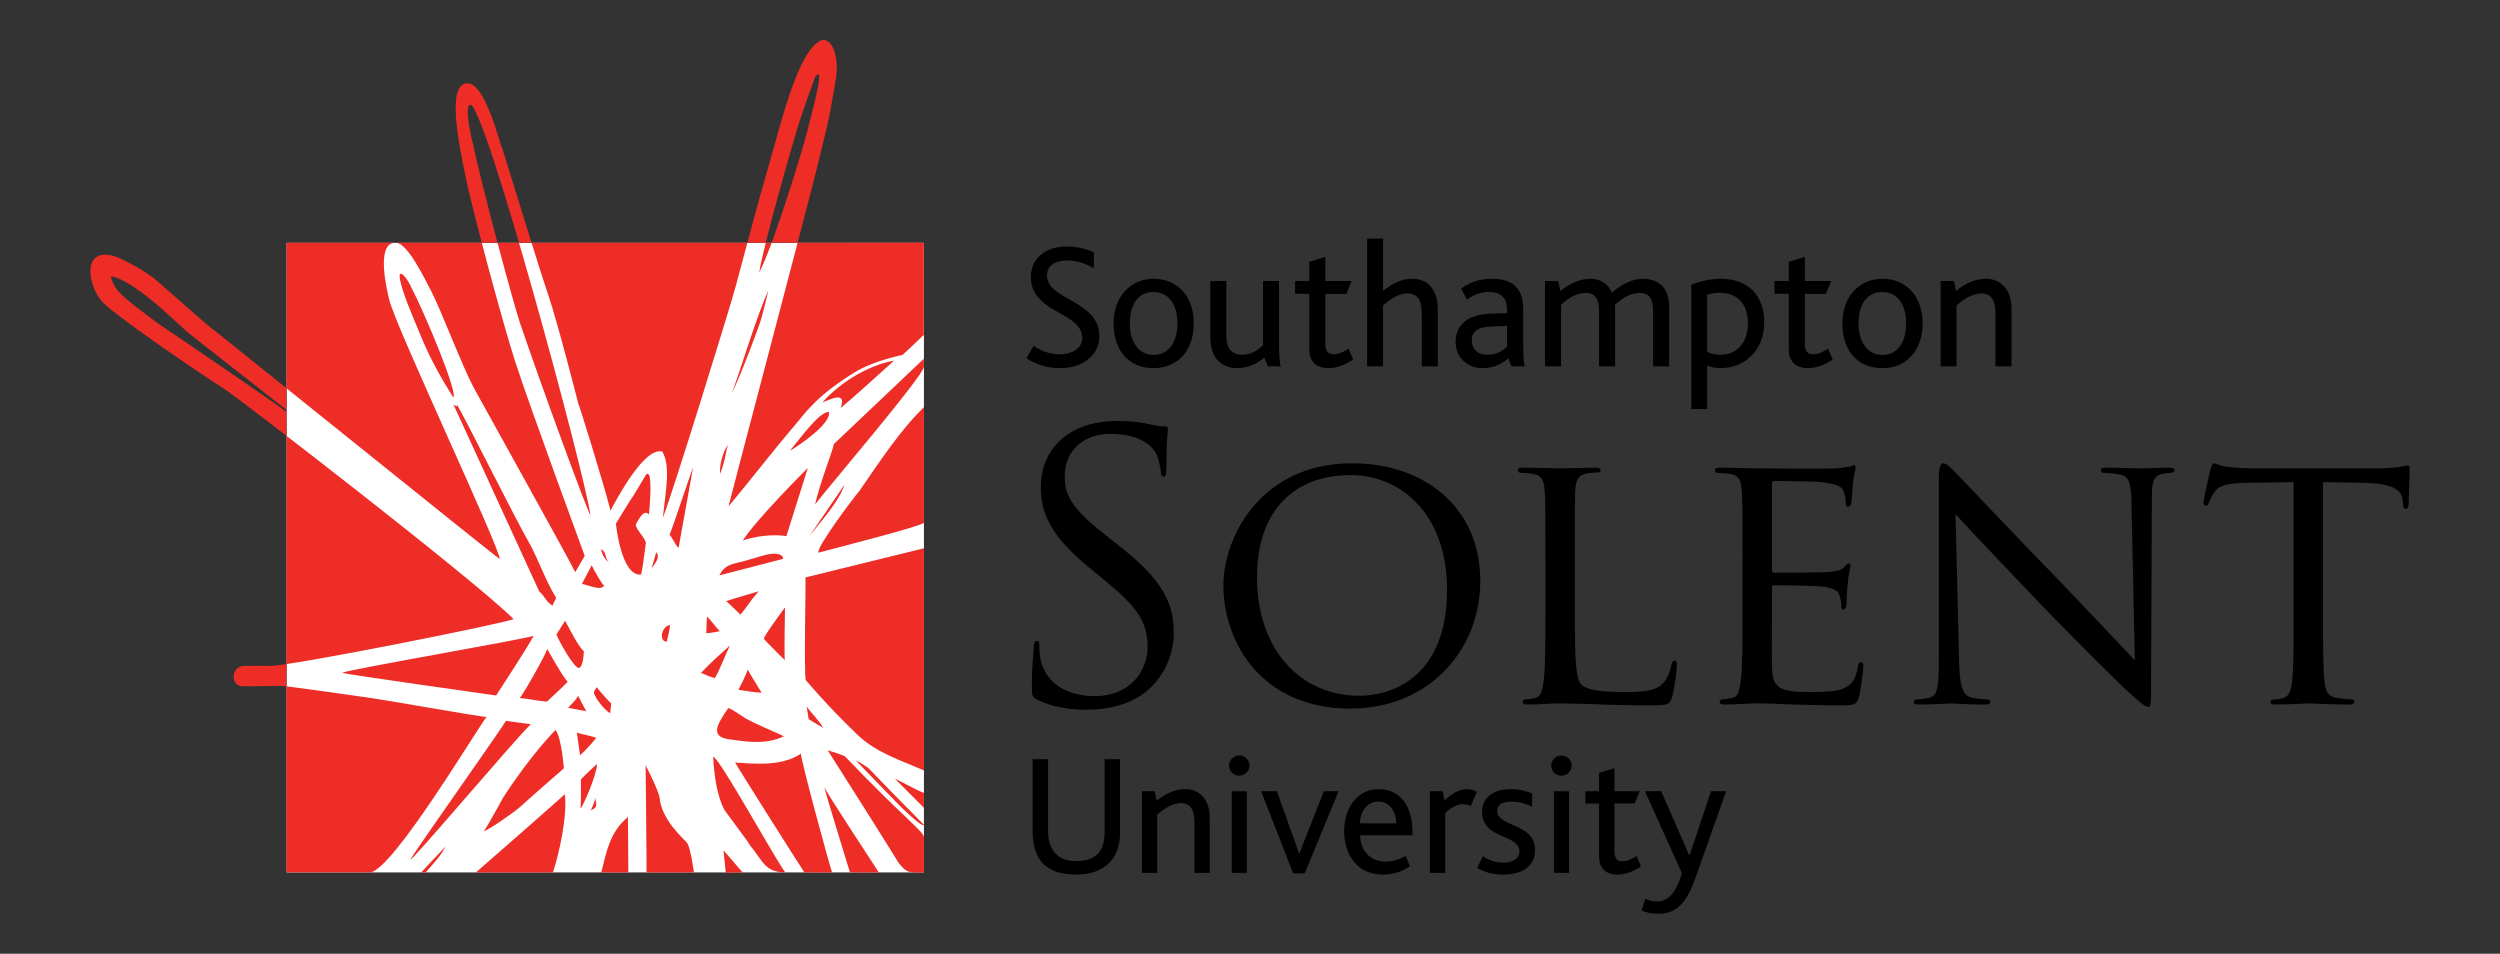 <?xml version="1.0" encoding="utf-8"?>
<!-- Generator: Adobe Illustrator 15.1.0, SVG Export Plug-In . SVG Version: 6.00 Build 0)  -->
<!DOCTYPE svg PUBLIC "-//W3C//DTD SVG 1.1//EN" "http://www.w3.org/Graphics/SVG/1.1/DTD/svg11.dtd">
<svg version="1.1" id="Layer_1" xmlns="http://www.w3.org/2000/svg" xmlns:xlink="http://www.w3.org/1999/xlink" x="0px" y="0px"
	 width="490.394px" height="187.087px" viewBox="0 0 490.394 187.087" enable-background="new 0 0 490.394 187.087"
	 xml:space="preserve">
<rect x="0" y="0" width="490.394" height="187.087" fill="#333333" stroke="none"/>
<g>
	<g>
		<g>
			<g>
				<rect x="56.228" y="47.642" fill="#FFFFFF" width="125.008" height="123.491"/>
				<path d="M207.986,72.212c-3.128,0-5.259-1.034-6.642-1.943l1.419-2.445c0.984,0.741,2.861,1.688,5.142,1.688
					c2.003,0,4.383-0.948,4.383-3.245c0-3.826-5.64-4.603-8.454-7.718c-0.988-1.054-1.634-2.411-1.634-4.207
					c0-3.333,2.548-5.984,7.001-5.984c2.487,0,4.239,0.607,5.384,1.168l-0.041,3.114c-1.416-0.876-3.298-1.559-5.203-1.559
					c-2.148,0-3.963,0.895-3.963,2.939c0,4.896,10.269,4.858,10.269,11.928C215.646,69.738,212.308,72.212,207.986,72.212"/>
				<path d="M231.881,56.962c1.486,1.561,2.292,3.815,2.292,6.499c0,2.694-0.851,5.003-2.354,6.555
					c-1.406,1.413-3.301,2.197-5.577,2.197c-2.173,0-4.034-0.708-5.392-2.063c-1.564-1.55-2.417-3.914-2.417-6.648
					c0-2.724,0.853-4.979,2.379-6.567c1.38-1.417,3.256-2.249,5.467-2.249C228.605,54.685,230.505,55.516,231.881,56.962
					 M221.623,63.428c0,3.722,1.754,6.195,4.701,6.195s4.639-2.515,4.639-6.195c0-3.708-1.692-6.149-4.721-6.149
					C223.254,57.278,221.623,59.753,221.623,63.428z"/>
				<path d="M248.691,71.858l-0.688-1.709c-1.23,1.068-3.115,2.063-5.33,2.063c-2.226,0-5.265-1.171-5.265-6.09V55.116h3.142v10.757
					c0,2.563,1.098,3.717,3.152,3.717c1.881,0,3.354-1.126,4.05-1.951V55.116h3.132v10.517c0,4.383,0.107,5.485,0.354,6.226H248.691
					"/>
				<path d="M260.621,72.212c-2.636,0-3.8-1.492-3.8-3.689V57.637h-2.774v-2.521h2.774v-3.751l3.152-0.99v4.742h5.153l-1.017,2.521
					h-4.137v9.834c0,1.383,0.522,2.015,1.626,2.015c1.132,0,2.234-0.596,2.91-1.098l0.91,2.121
					C264.006,71.545,262.159,72.212,260.621,72.212"/>
				<path d="M278.891,71.858V61.666c0-2.018-0.354-4.11-2.819-4.11c-1.84,0-3.507,1.235-4.774,2.345v11.958h-3.124V46.81h3.124
					v10.229c1.766-1.361,3.465-2.353,5.759-2.353c2.449,0,4.987,1.455,4.987,6.162v11.011H278.891"/>
				<path d="M296.503,71.858l-0.67-1.589c-1.037,0.978-2.655,1.943-5.051,1.943c-2.844,0-5.248-1.986-5.248-5.202
					c0-3.352,2.445-5.345,6.85-5.48l3.238-0.109c0-0.218,0-0.53,0-0.644c0-2.581-1.477-3.499-3.464-3.499
					c-2.051,0-3.426,0.781-4.393,1.45l-1.165-2.116c2.087-1.497,3.969-1.927,6.12-1.927c3.507,0,6.06,1.497,6.06,5.822v5.615
					c0,3.962,0.095,5.125,0.351,5.736H296.503 M295.623,63.93l-3.029,0.106c-2.778,0.117-3.905,1.032-3.905,2.735
					c0,1.581,1.046,2.819,3.074,2.819c1.963,0,3.153-0.917,3.86-1.629V63.93z"/>
				<path d="M324.259,71.858V61.097c0-2.072-0.439-3.633-2.588-3.633c-2.03,0-3.635,1.222-4.892,2.289
					c0.042,0.262,0.042,0.56,0.042,0.856v11.25h-3.152v-10.69c0-2.083-0.457-3.705-2.605-3.705c-2.03,0-3.619,1.222-4.854,2.317
					v12.078h-3.146V55.116h2.605l0.392,1.957c2.099-1.631,4.075-2.387,5.915-2.387c2.049,0,3.577,1.118,4.198,2.741
					c1.882-1.717,4.138-2.741,6.056-2.741c2.658,0,5.182,1.316,5.182,5.421v11.752H324.259"/>
				<path d="M337.547,72.212c-1.133,0-1.948-0.21-2.673-0.499v8.532h-3.115V55.837c1.293-0.464,3.275-1.152,5.788-1.152
					c5.384,0,8.52,3.301,8.52,8.579C346.067,68.924,342.017,72.212,337.547,72.212 M337.439,57.426
					c-1.086,0-1.864,0.178-2.564,0.379v11.222c0.833,0.354,1.521,0.563,2.545,0.563c3.321,0,5.449-2.361,5.449-6.226
					C342.869,59.263,340.386,57.426,337.439,57.426z"/>
				<path d="M354.67,72.212c-2.61,0-3.792-1.492-3.792-3.689V57.637h-2.786v-2.521h2.786v-3.751l3.162-0.99v4.742h5.165
					l-1.028,2.521h-4.137v9.834c0,1.383,0.526,2.015,1.629,2.015c1.132,0,2.215-0.596,2.887-1.098l0.941,2.121
					C358.074,71.545,356.237,72.212,354.67,72.212"/>
				<path d="M374.835,56.962c1.494,1.561,2.313,3.815,2.313,6.499c0,2.694-0.864,5.003-2.388,6.555
					c-1.378,1.413-3.275,2.197-5.549,2.197c-2.197,0-4.037-0.708-5.412-2.063c-1.568-1.55-2.399-3.914-2.399-6.648
					c0-2.724,0.831-4.979,2.359-6.567c1.37-1.417,3.255-2.249,5.494-2.249C371.55,54.685,373.448,55.516,374.835,56.962
					 M364.565,63.428c0,3.722,1.777,6.195,4.729,6.195c2.919,0,4.61-2.515,4.61-6.195c0-3.708-1.691-6.149-4.693-6.149
					C366.199,57.278,364.565,59.753,364.565,63.428z"/>
				<path d="M391.427,71.858v-10.15c0-1.955-0.313-4.152-2.749-4.152c-1.845,0-3.578,1.207-4.892,2.345v11.958h-3.115V55.116h2.613
					l0.399,1.922c1.895-1.416,3.614-2.353,5.928-2.353c2.445,0,4.968,1.684,4.968,5.957v11.217H391.427"/>
				<path d="M203.492,137.256c-1.005-0.494-1.083-0.777-1.083-2.73c0-3.621,0.293-6.506,0.379-7.668
					c0.058-0.789,0.206-1.145,0.584-1.145c0.412,0,0.502,0.207,0.502,0.797c0,0.648,0,1.658,0.201,2.662
					c1.087,5.354,5.854,7.375,10.7,7.375c6.935,0,10.339-4.982,10.339-9.613c0-4.986-2.086-7.879-8.311-13.008l-3.24-2.668
					c-7.668-6.297-9.4-10.775-9.4-15.688c0-7.721,5.766-13.001,14.958-13.001c2.821,0,4.907,0.285,6.702,0.723
					c1.378,0.293,1.963,0.351,2.552,0.351c0.563,0,0.711,0.161,0.711,0.518c0,0.363-0.299,2.744-0.299,7.651
					c0,1.167-0.145,1.673-0.494,1.673c-0.441,0-0.507-0.362-0.589-0.943c-0.065-0.864-0.502-2.813-0.942-3.622
					c-0.437-0.784-2.359-3.817-9.023-3.817c-4.972,0-8.891,3.093-8.891,8.382c0,4.107,1.893,6.716,8.83,12.138l2.029,1.582
					c8.521,6.721,10.542,11.207,10.542,16.984c0,2.969-1.162,8.459-6.134,11.996c-3.115,2.174-7.018,3.029-10.924,3.029
					C209.785,139.215,206.464,138.713,203.492,137.256"/>
				<path d="M265.213,90.875c14.308,0,25.153,8.752,25.153,23.051c0,13.734-10.195,25.068-25.504,25.068
					c-17.42,0-24.882-13.074-24.882-24.127C239.981,104.961,247.649,90.875,265.213,90.875 M266.663,136.479
					c5.692,0,17.186-3.035,17.186-20.824c0-14.727-8.961-22.464-18.985-22.464c-10.631,0-18.296,6.646-18.296,20.011
					C246.567,127.508,255.167,136.479,266.663,136.479z"/>
				<path d="M308.923,120.498c0,9.035,0.152,12.732,1.295,13.803c1.026,1.004,3.479,1.447,8.469,1.447
					c3.321,0,6.137-0.072,7.668-1.871c0.791-0.936,1.288-2.244,1.502-3.471c0.087-0.432,0.288-0.797,0.646-0.797
					c0.309,0,0.437,0.285,0.437,0.928c0,0.66-0.437,4.344-0.938,6.15c-0.419,1.449-0.65,1.672-4.059,1.672
					c-4.548,0-8.077-0.086-11.039-0.223c-2.887-0.07-5.06-0.156-6.94-0.156c-0.288,0-1.38,0-2.58,0.086
					c-1.325,0.07-2.701,0.139-3.71,0.139c-0.646,0-0.999-0.139-0.999-0.502c0-0.225,0.148-0.504,0.502-0.504
					c0.583,0,1.387-0.148,1.95-0.289c1.228-0.297,1.371-1.457,1.662-3.248c0.354-2.539,0.354-7.379,0.354-13.299v-10.85
					c0-9.521,0-11.27-0.139-13.223c-0.153-2.086-0.507-3.101-2.593-3.378c-0.524-0.084-1.589-0.156-2.166-0.156
					c-0.219,0-0.502-0.282-0.502-0.502c0-0.371,0.283-0.511,0.991-0.511c2.887,0,6.85,0.14,7.229,0.14
					c0.292,0,5.059-0.14,6.993-0.14c0.68,0,1.024,0.14,1.024,0.511c0,0.22-0.283,0.429-0.502,0.429
					c-0.432,0-1.374,0.073-2.104,0.146c-1.855,0.361-2.227,1.294-2.382,3.462c-0.07,1.953-0.07,3.701-0.07,13.223V120.498"/>
				<path d="M341.811,109.514c0-9.521,0-11.27-0.157-13.223c-0.136-2.086-0.497-3.101-2.58-3.378
					c-0.53-0.084-1.614-0.156-2.177-0.156c-0.235,0-0.524-0.282-0.524-0.502c0-0.371,0.289-0.511,1.029-0.511
					c2.901,0,6.99,0.14,7.372,0.14c0.437,0,13.72,0.092,15.165,0c1.234-0.072,2.379-0.274,2.896-0.349
					c0.297-0.089,0.569-0.287,0.861-0.287c0.23,0,0.291,0.287,0.291,0.564c0,0.443-0.356,1.167-0.502,2.896
					c-0.081,0.572-0.229,3.317-0.354,4.05c-0.086,0.297-0.297,0.646-0.588,0.646c-0.351,0-0.494-0.289-0.494-0.805
					c0-0.426-0.086-1.439-0.382-2.15c-0.412-1.009-1.067-1.466-4.554-1.877c-1.083-0.158-8.45-0.231-9.163-0.231
					c-0.296,0-0.357,0.231-0.357,0.643v16.706c0,0.432,0,0.648,0.357,0.648c0.787,0,9.163,0,10.629-0.141
					c1.502-0.145,2.44-0.215,3.088-0.865c0.444-0.436,0.728-0.807,0.941-0.807c0.226,0,0.371,0.16,0.371,0.514
					c0,0.35-0.371,1.367-0.52,3.396c-0.144,1.219-0.268,3.531-0.268,3.977c0,0.494-0.144,1.145-0.588,1.145
					c-0.289,0-0.433-0.199-0.433-0.561c0-0.584,0-1.234-0.293-2.029c-0.218-0.871-0.798-1.592-3.238-1.885
					c-1.733-0.215-8.529-0.285-9.633-0.285c-0.354,0-0.415,0.207-0.415,0.43v5.137c0,2.086-0.066,9.246,0,10.467
					c0.139,4.125,1.288,4.918,7.586,4.918c1.664,0,4.696,0,6.343-0.65c1.667-0.727,2.545-1.801,2.901-4.268
					c0.148-0.719,0.297-0.936,0.647-0.936c0.354,0,0.439,0.512,0.439,0.936c0,0.436-0.497,4.623-0.876,5.932
					c-0.441,1.598-1.092,1.598-3.552,1.598c-4.764,0-8.438-0.154-11.049-0.223c-2.655-0.156-4.325-0.156-5.261-0.156
					c-0.148,0-1.383,0-2.741,0.086c-1.226,0.07-2.691,0.139-3.692,0.139c-0.646,0-1.017-0.139-1.017-0.502
					c0-0.225,0.136-0.504,0.515-0.504c0.564,0,1.355-0.223,1.939-0.289c1.235-0.223,1.379-1.457,1.675-3.248
					c0.358-2.539,0.358-7.379,0.358-13.299V109.514"/>
				<path d="M384.293,129.83c0.141,5.051,0.726,6.568,2.462,7.01c1.145,0.283,2.605,0.359,3.178,0.359
					c0.284,0,0.498,0.213,0.498,0.504c0,0.363-0.42,0.502-1.148,0.502c-3.618,0-6.146-0.225-6.722-0.225s-3.265,0.225-6.149,0.225
					c-0.643,0-0.996-0.068-0.996-0.502c0-0.291,0.201-0.504,0.497-0.504c0.499,0,1.654-0.076,2.615-0.359
					c1.563-0.441,1.795-2.111,1.795-7.668V93.987c0-2.453,0.356-3.112,0.858-3.112c0.721,0,1.813,1.227,2.462,1.882
					c1.024,1.006,10.259,10.837,20.096,20.955c6.28,6.496,13.069,13.797,15.02,15.822l-0.65-30.775
					c-0.058-3.973-0.419-5.357-2.384-5.711c-1.145-0.218-2.588-0.29-3.11-0.29c-0.424,0-0.504-0.366-0.504-0.575
					c0-0.37,0.504-0.438,1.235-0.438c2.873,0,5.928,0.14,6.636,0.14c0.736,0,2.823-0.14,5.437-0.14c0.638,0,1.141,0.068,1.141,0.438
					c0,0.209-0.284,0.575-0.708,0.575c-0.284,0-0.812,0-1.519,0.156c-2.111,0.424-2.234,1.659-2.234,5.332l-0.148,35.99
					c0,4.039-0.078,4.4-0.522,4.4c-0.651,0-1.293-0.498-4.849-3.754c-0.647-0.58-9.81-9.607-16.544-16.625
					c-7.372-7.73-14.51-15.238-16.448-17.406L384.293,129.83"/>
				<path d="M455.681,120.363c0,5.92,0,10.76,0.291,13.299c0.211,1.791,0.499,2.951,2.465,3.248
					c0.861,0.141,2.294,0.289,2.879,0.289c0.449,0,0.502,0.279,0.502,0.504c0,0.277-0.289,0.502-1.001,0.502
					c-3.486,0-7.523-0.225-7.869-0.225c-0.297,0-4.701,0.225-6.591,0.225c-0.724,0-0.992-0.139-0.992-0.502
					c0-0.225,0.146-0.447,0.502-0.447c0.577,0,1.293-0.133,1.857-0.279c1.313-0.289,1.667-1.523,1.897-3.314
					c0.288-2.539,0.288-7.379,0.288-13.299V94.572l-9.188,0.136c-3.963,0.077-5.494,0.514-6.433,1.937
					c-0.703,1.096-0.794,1.529-0.997,1.955c-0.147,0.516-0.382,0.58-0.653,0.58c-0.14,0-0.433-0.125-0.433-0.502
					c0-0.652,1.289-6.136,1.38-6.646c0.123-0.354,0.427-1.157,0.646-1.157c0.411,0,1.066,0.51,2.815,0.734
					c1.8,0.203,4.265,0.274,4.978,0.274h23.996c2.088,0,3.528-0.14,4.535-0.274c0.956-0.164,1.528-0.293,1.813-0.293
					c0.296,0,0.296,0.362,0.296,0.716c0,1.872-0.201,6.285-0.201,7.023c0,0.488-0.301,0.781-0.598,0.781
					c-0.288,0-0.432-0.209-0.502-1.078l-0.058-0.646c-0.23-1.893-1.589-3.261-7.677-3.403l-7.947-0.136V120.363"/>
				<path d="M217.594,169.246c-1.38,1.424-3.511,2.313-6.614,2.313c-2.931,0-4.912-0.789-6.252-2.027
					c-1.713-1.701-2.17-4.213-2.17-6.4v-14.215h3.03v14.139c0,1.557,0.371,3.258,1.482,4.396c0.836,0.891,2.132,1.457,3.968,1.457
					c2.069,0,3.444-0.543,4.326-1.457c0.958-1.004,1.313-2.488,1.313-4.189v-14.346h3.03v14.561
					C219.705,165.658,219.055,167.764,217.594,169.246"/>
				<path d="M234.297,171.223V161.5c0-1.855-0.305-3.959-2.652-3.959c-1.76,0-3.399,1.16-4.659,2.238v11.443h-2.984v-16.021h2.503
					l0.374,1.846c1.845-1.363,3.451-2.252,5.689-2.252c2.337,0,4.737,1.602,4.737,5.699v10.729H234.297"/>
				<path d="M245.101,150.164c0,1.084-0.921,2-2.008,2c-1.127,0-2.013-0.877-2.013-2c0-1.045,0.886-1.969,2.013-1.969
					C244.18,148.195,245.101,149.076,245.101,150.164 M244.567,171.223h-2.96v-16.016h2.96V171.223z M241.607,171.223"/>
				<polyline points="255.919,171.33 253.663,171.33 247.374,155.201 250.465,155.201 254.82,167.395 254.885,167.395 
					259.681,155.201 262.579,155.201 255.919,171.33 				"/>
				<path d="M266.802,163.838c0,2.852,1.835,5.174,5.046,5.174c1.38,0,2.804-0.473,3.886-1.107l0.836,1.998
					c-1.361,1.039-3.437,1.656-5.302,1.656c-5.203,0-7.603-4.107-7.603-8.568c0-4.602,2.65-8.195,6.764-8.195
					c4.202,0,6.622,3.287,6.622,8.26c0,0.207,0,0.479,0,0.783H266.802 M270.392,157.236c-2.239,0-3.619,1.967-3.619,4.264h7.105
					C273.878,159.426,272.726,157.236,270.392,157.236z"/>
				<path d="M288.495,158.113c-0.428-0.236-1.017-0.371-1.662-0.371c-0.948,0-2.322,0.719-3.344,1.766v11.715h-3.009v-16.021h2.499
					l0.382,1.805c1.98-1.828,3.24-2.211,4.491-2.211c0.75,0,1.412,0.271,1.832,0.555L288.495,158.113"/>
				<path d="M294.908,171.559c-2.42,0-3.964-0.617-5.142-1.316l1.1-2.279c0.872,0.576,2.287,1.26,4.034,1.26
					c1.848,0,3.147-0.824,3.147-2.174c0-3.547-7.334-2.264-7.334-7.846c0-2.436,1.872-4.408,5.602-4.408
					c1.79,0,3.107,0.383,4.235,0.848v2.576c-1.189-0.51-2.445-0.982-4.14-0.982c-1.541,0-2.733,0.537-2.733,1.836
					c0,3.197,7.438,2.324,7.438,7.672C301.115,170.16,298.228,171.559,294.908,171.559"/>
				<path d="M308.297,150.164c0,1.084-0.918,2-2.013,2c-1.116,0-1.997-0.877-1.997-2c0-1.045,0.881-1.969,1.997-1.969
					C307.379,148.195,308.297,149.076,308.297,150.164 M307.784,171.223h-2.969v-16.016h2.969V171.223z M304.811,171.223"/>
				<path d="M317.304,171.559c-2.508,0-3.635-1.416-3.635-3.521v-10.434h-2.681v-2.402h2.681v-3.598l3.02-0.938v4.535h4.94
					l-0.987,2.402h-3.953v9.412c0,1.326,0.499,1.926,1.549,1.926c1.087,0,2.132-0.576,2.778-1.037l0.881,2.033
					C320.54,170.906,318.785,171.559,317.304,171.559"/>
				<path d="M332.488,172.439c-2.049,5.813-4.577,6.801-7.27,6.801c-1.403,0-2.342-0.268-3.223-0.641l0.753-2.314
					c0.672,0.346,1.421,0.545,2.409,0.545c1.853,0,3.567-1.451,4.754-5.543l-7.244-16.086h3.198l5.474,12.535h0.099l4.199-12.535
					h2.964L332.488,172.439"/>
				<path fill="#EE2D27" d="M116.727,156.479c0.243,1.193,0.65,1.91-0.836,2.465C116.463,157.672,116.727,157.066,116.727,156.479
					 M181.244,155.49v2.977c0,0-3.815-3.824-5.722-5.742C176.939,153.391,181.141,155.705,181.244,155.49 M117.106,149.867
					c0,2.063-2.91,8.748-3.24,8.66c0.14-1.777,0.08-4.24,0.08-5.656C113.945,152.871,115.941,150.881,117.106,149.867
					 M113.155,143.686c-0.235,0.082,3.029,0.682,3.798,1.053c-0.844,1.059-2.322,2.725-3.173,3.4 M108.976,143.178
					c1.227,1.715,1.606,7.488,1.644,7.533c-1.084,0.914-7.11,6.203-8.467,7.463c-1.322,1.227-6.693,4.854-7.232,4.869
					c0.437-0.547,3.746-6.475,3.701-6.482C104.605,147.35,109.031,143.199,108.976,143.178 M104.131,142.064
					c-2.659,2.412-23.511,27.125-23.614,26.531c0.264-0.807,18.885-27.059,18.708-27.195 M142.865,138.895
					c0,0,0.329-0.059,2.988,1.762c1.676,1.145,7.06,3.275,7.903,3.779c-3.882,1.818-7.932,0.93-10.652,0.592
					c-4.043-0.49-2.17-3.178-0.811-5.318 M158.227,138.557c0.983,1.457,2.3,2.568,3.258,4.219c0.133,0.104-2.852-1.703-2.852-1.703
					 M117.056,134.795c0.306,0.432,2.603,3.119,2.841,3.152c-0.038,0.465-0.156,1.48-0.198,1.936
					c-0.852-0.27-3.695-3.656-3.112-4.355L117.056,134.795z M113.414,136.498c0.486,0.889,0.667,1.383,1.597,3.014
					c-0.593-0.107-2.408-0.445-3.572-0.666C112.352,137.85,112.849,137.428,113.414,136.498 M146.636,131.32
					c0,0,2.428,4.074,2.766,4.568c-1.31-0.086-3.166-0.336-4.561-0.584C144.841,135.305,146.581,132.053,146.636,131.32
					 M107.347,127.32c0.655,1.102,2.581,4.717,4.009,6.438c-1.687,1.688-3.223,3.037-4.001,3.795
					c0.063,0.287-3.66-0.498-5.392-0.627c1.136-1.494,5.161-8.668,5.276-9.393L107.347,127.32z M143.185,126.611
					c-0.992,1.971-2.033,4.947-2.975,6.408c-0.733-0.205-0.938-0.301-1.511-0.521c-0.284-0.107-0.894-0.461-1.235-0.461
					C139.58,129.803,141.523,128.098,143.185,126.611 M104.654,124.723c-0.39,1.074-7.334,11.701-7.334,11.701
					c-0.231-0.025-29.253-4.125-30.213-4.449C67.996,131.391,102.947,125.389,104.654,124.723 M110.846,121.775
					c0.575,0.951,2.518,5.033,3.683,5.963c-0.078,2.047-0.493,3.393-1.052,3.277c-1.009-0.215-3.725-5.059-4.335-6.545
					L110.846,121.775z M131.435,122.586c-0.042,0.896-0.454,2.498-0.652,3.275C129.29,125.916,129.583,122.955,131.435,122.586
					 M138.674,120.932c0.943,0.871,1.391,1.736,2.527,2.871c-0.452,0.133-2.417,0.445-2.671,0.396
					C138.579,123.113,138.629,122.018,138.674,120.932 M153.987,119.152c0,1.094-0.173,7.953-0.05,10.324
					c-0.309-0.246-3.813-3.803-4.088-4.15C149.607,125.023,153.95,119.178,153.987,119.152 M148.393,116.482
					c-1.19,1.375-2.166,2.945-3.137,4.078c-0.819-0.721-1.943-1.936-2.802-2.643c1.84-0.658,5.663-1.654,6.371-1.951
					 M116.069,110.885c0.276,0.648,2.164,4.061,2.45,3.955c-0.607,1.146-2.977-0.059-4.372-0.301 M149.447,109.045
					c3.593-1.047,4.223,0.092,4.157,0.58c-0.612,0.139-11.496,2.977-12.479,3.238c1.135-2.363,2.794-2.17,5.655-3.033
					 M128.717,108.326c0.692,0.799,0.223,1.686-0.894,3.162 M117.892,107.715c1.255,0.645,0.569,1.699,1.568,2.539
					C118.657,109.842,118.127,108.783,117.892,107.715 M165.685,95.029c-1.272,3.617-4.516,7.029-6.94,10.174 M133.109,107.463
					c-0.547-0.396-1.099-1.787-1.762-2.568c0.921-2.283,3.984-11.684,4.618-13.269 M154.254,105.166
					c-0.976-0.164-4.465-0.51-8.542,0.848c2.52-3.93,11.431-12.92,12.756-14.227 M126.759,93.042
					c1.029-0.85,0.971,3.054,0.567,7.591c-0.09,1.043-0.474-1.896-2.598,2.219c-0.11,0.959,2.063,2.857,1.951,3.758
					c-0.427,3.381-0.851,6.064-0.929,6.09c-3.923,0.406-4.935-9.979-4.935-9.979c1.308-2.1,2.012-3.391,3.683-5.885L126.759,93.042z
					 M142.746,87.259c-0.441,1.966-0.692,3.808-1.516,5.686C141.174,90.951,141.687,89.04,142.746,87.259 M162.594,80.779
					c0.547,2.32-5.986,6.7-7.665,7.652C159.279,82.951,160.98,81.005,162.594,80.779 M88.935,79.322
					c0.42,0.25,0.626,0.611,0.737,0.106c1.54,2.537,11.517,22.542,13.875,26.593c1.897,3.248,3.375,7.764,5.549,11.264
					c-1.305,2.51-0.412,1.176-0.643,1.547c-1.375-0.709-1.593-1.979-2.671-2.799 M175.378,70.741
					c-3.938,3.542-7.515,6.82-10.487,9.312c1.292-3.457-2.026-1.703-3.589-1.1C164.957,74.846,170.443,71.629,175.378,70.741
					 M181.214,70.374c0,0,0.029,1.433,0.029,1.543c0,1.728-19.312,24.243-21.362,27.042c0.938-4.174,3.371-10.249,3.7-11.869
					 M150.71,57.038c-0.49,2.035-0.979,4.138-1.577,6.104c-0.243,0.792-4.119,11.379-5.65,14.061
					C144.4,75.377,148.409,61.831,150.71,57.038 M78.389,54.189c-0.013-0.296,0.054-0.455,0.182-0.49
					c0.374-0.101,1.247,0.901,1.988,2.425c2.984,5.736,9.315,21.062,8.352,21.832c-2.367-3.742-4.499-7.55-6.27-11.822
					c-1.992-4.818-3.606-8.481-4.19-11.334 M21.755,54.194c5.018,0.775,15.007,11.245,15.271,11.136
					c-0.35-0.192,14.027,11.008,19.156,15.066l0.004,0.415c-0.004-0.193-16.567-11.576-25.194-17.362
					C24.356,58.466,22.299,57.043,21.755,54.194 M92.47,26.947c-1.481-6.882-0.197-6.384-0.197-6.384
					c2.82-0.25,22.33,71.944,23.557,80.519c-0.605-0.734-9.607-25.287-13.867-37.827C100.958,60.32,94.891,38.151,92.47,26.947z
					 M159.918,15.066c2.197-2.997-0.963,8.16-1.676,11.09c-0.617,2.563-6.351,21.58-9.327,27.33
					c0.84-5.394,6.129-23.706,7.01-26.729C157.346,21.869,159.918,15.066,159.918,15.066z M56.215,47.614
					c41.709-0.005,83.299-0.005,125.011-0.008c-0.016,2.979-0.012,15.391-0.012,18.147c-0.156-0.05-1.589,1.556-4.165,3.856
					c-0.095,0.056-5.643,1.098-9.422,3.441c-7.211,4.475-9.319,7.473-11.616,10.25c-4.664,5.47-8.808,10.916-13.105,16.029
					c-0.029-0.174,16.218-61.597,17.362-66.468c1.448-6.188,2.091-7.465,3.712-17.496c0.65-3.997-0.646-8.039-2.889-7.464
					c-4.496,1.846-7.854,16.138-10.196,24.228c-2.314,7.953-4.269,15.46-6.536,23.878c-1.198,4.449-12.505,40.979-14.337,45.565
					c0.564-5.326,1.571-10.144-0.099-12.99c-3.466-0.978-8.788,8.976-10.163,11.582c-1.322-5.268-6.373-21.5-6.29-20.87
					c-0.086-0.334-4.013-15.825-5.977-21.602c-2.227-6.547-8.603-27.546-8.809-28.056c-0.951-2.377-3.655-13.855-7.257-13.281
					c-2.177,0.345-3.12,4.11-0.227,17.665c1.116,6.045,7.656,30.184,9.863,36.924c3.347,10.236,13.402,37.407,13.633,38.1
					c0,0-1.873,3.254-1.873,3.189c-0.524-1.348-18.91-34.335-19.894-36.174c-2.194-4.077-6.467-15.335-8.265-18.786
					c-1.371-2.643-4.667-9.484-6.919-9.648c-4.326-0.321-1.659,10.055-1.396,11.168c1.264,5.325,21.675,48.556,21.675,50.857
					c0.029,0.238-56.626-45.448-56.49-45.242c-1.045-0.716-11.056-9.644-10.759-9.315c-1.646-1.614-7.738-5.021-9.188-5.021
					c-5.153-1-4.511,5.35-1.761,8.861c1.95,2.495,19.473,14.367,24.116,17.323c2.856,1.795,49.373,37.691,56.807,45.191
					c-1.798,0.828-43.375,9.172-47.768,9.172c-1.23,0-3.564-0.033-4.976,0c-2.663-0.111-2.997,3.959-0.35,4
					c2.799,0.033,4.985-0.082,7.393-0.082c1.535,0.037,15.909,2.129,17.851,2.404c3.286,0.457,20.564,3.551,22.582,3.713
					c-0.271-0.428-18.514,30.492-22.956,30.479c-2.062-0.002-16.333-0.002-16.333-0.002c0.004-11.967-0.017-24.559-0.013-36.529
					C56.19,105.611,56.203,76.612,56.215,47.614 M83.493,171.141c-0.3,0-0.601,0-0.893,0c1.593-1.695,3.189-3.393,4.783-5.088
					C86.436,167.994,84.881,169.506,83.493,171.141 M108.458,171.141c-5.042,0-10.081,0-15.119,0
					c1.618-1.408,16.934-14.773,17.444-15.355C111.368,160.025,109.59,167.807,108.458,171.141 M123.26,171.141
					c-1.774,0-3.548,0-5.318,0c1.091-4.408,1.762-7.982,5.231-10.875C123.173,160.266,123.25,169.646,123.26,171.141
					 M136.134,171.141c-1.374,0-9.335-0.008-9.335-0.008c0.083-0.066-0.111-15.264-0.156-21.002
					c0.131,0.227,2.618,4.992,2.769,6.541c0.424,4.227,4.862,8.029,5.281,8.557C135.118,165.756,135.497,166.998,136.134,171.141
					 M143.915,171.148c0.02,0-1.548,0.074-1.548,0.074s-0.148-1.621-0.44-4.42c0.542,0.641,3.201,3.711,3.758,4.346 M154.11,171.141
					c-4.169-0.008-4.528-2.428-6.935-5.244c-0.458-0.832-2.392-3.363-5.047-6.98c-1.539-2.842-2.045-7.012-2.239-10.469
					C141.099,148.447,153.192,170.613,154.11,171.141 M163.223,171.141c-1.893,0-3.643-0.008-5.437-0.008
					c-1.338-2.014-13.163-20.719-13.583-21.555c2.51,0.084,8.755,1.055,12.899-1.727
					C157.103,149.131,162.803,170.104,163.223,171.141 M172.391,171.141c-1.804,0-4.751-0.008-5.665-0.008
					c0,0-5.146-16.691-5.05-16.795C161.877,155.201,171.957,170.383,172.391,171.141 M181.244,171.141
					c-2.716,0-3.272,0.303-4.967-1.869c-1.277-2.148-12.563-20.021-13.917-22.096c2.535,0.754,3.351,1.16,3.351,1.16
					c11.471,11.979,15.534,14.822,15.534,15.893C181.244,166.533,181.244,168.838,181.244,171.141 M181.244,161.793
					c-0.374,0.588-4.294-3.266-5.306-4.311c-2.684-2.762-5.359-5.527-8.04-8.291c0.482,0.146,1.659,0.906,2.445,1.459
					C173.443,153.918,177.75,158.266,181.244,161.793 M181.244,107.549c0,14.354,0,29.221,0,43.566
					c-4.613-1.994-9.332-3.463-12.934-6.887c-5.951-5.66-10.273-10.85-10.273-10.85c-0.37-2.5,0.087-19.676-0.053-20.105
					 M181.244,79.867c0,7.553,0,15.108,0,22.665c0,0.561-18.017,5.17-20.675,5.873c-0.655-0.826,7.285-11.355,7.935-11.998
					C172.344,90.867,176.522,84.418,181.244,79.867"/>
			</g>
		</g>
	</g>
</g>
</svg>
